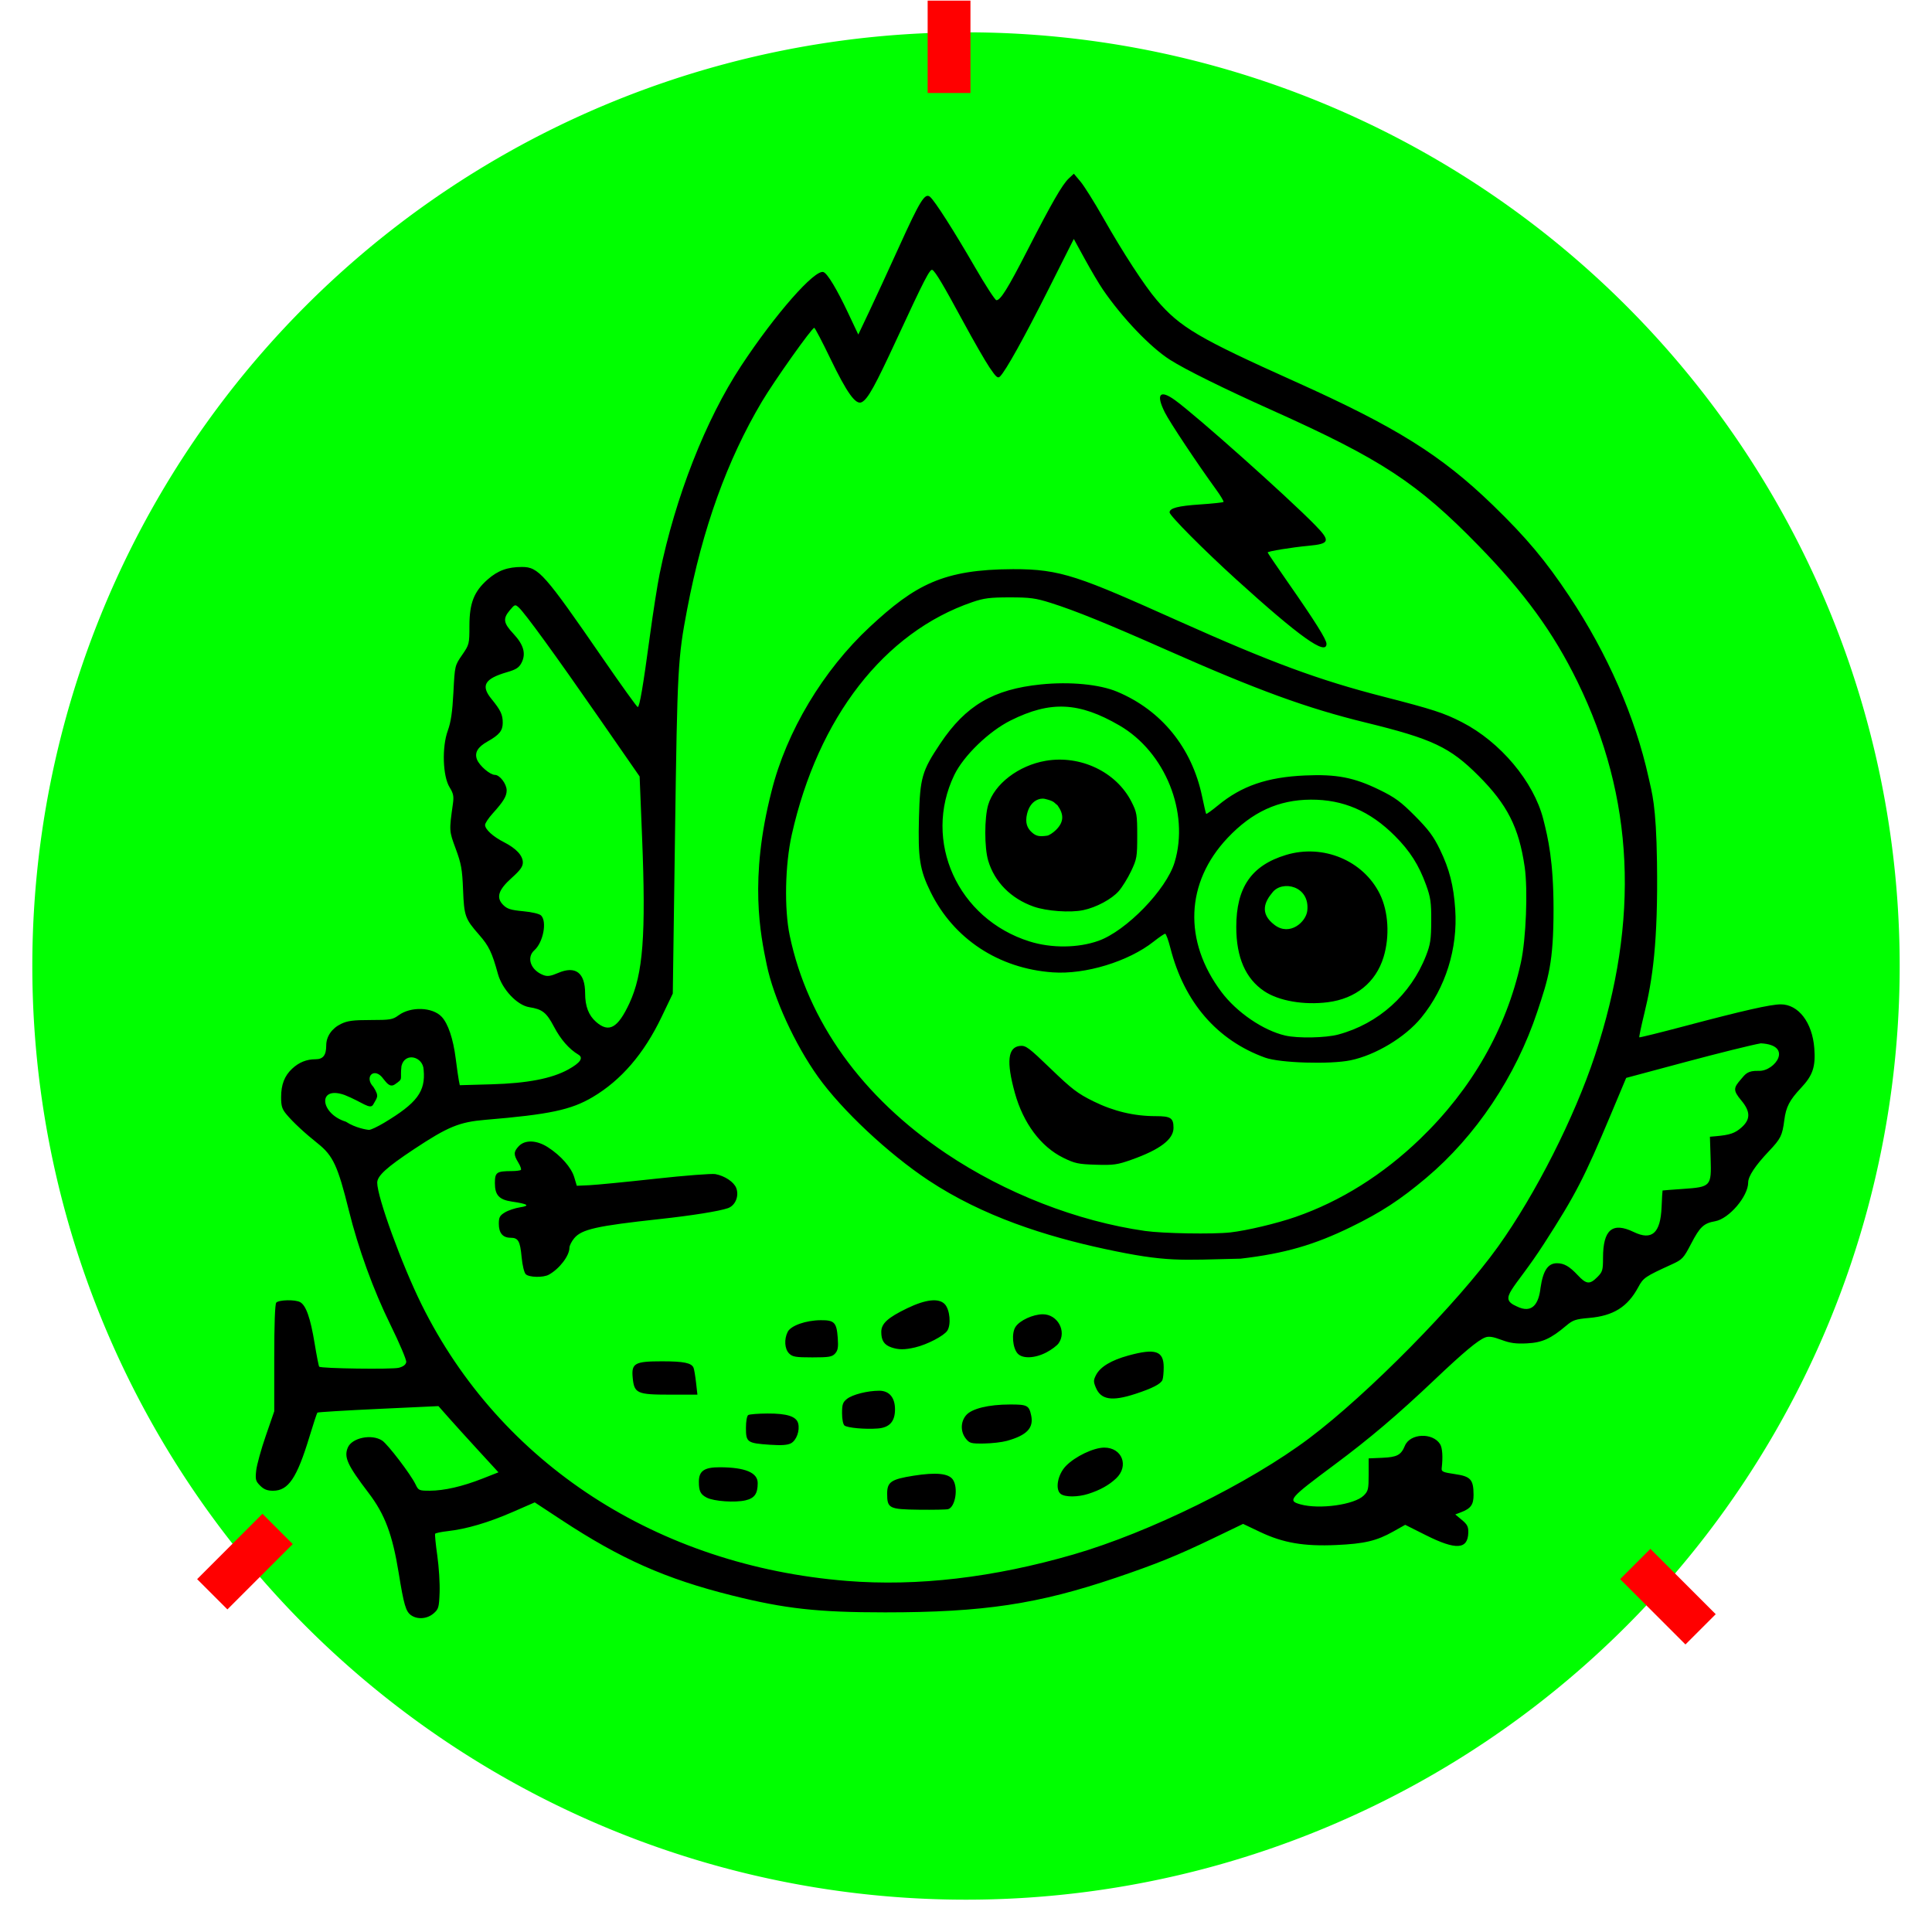 <?xml version="1.0" encoding="UTF-8" standalone="no"?>
<!-- Created with Inkscape (http://www.inkscape.org/) -->

<svg
   xmlns:dc="http://purl.org/dc/elements/1.1/"
   xmlns:cc="http://creativecommons.org/ns#"
   xmlns:rdf="http://www.w3.org/1999/02/22-rdf-syntax-ns#"
   xmlns:svg="http://www.w3.org/2000/svg"
   xmlns="http://www.w3.org/2000/svg"
   xmlns:sodipodi="http://sodipodi.sourceforge.net/DTD/sodipodi-0.dtd"
   xmlns:inkscape="http://www.inkscape.org/namespaces/inkscape"
   version="1.1"
   id="svg869"
   width="314.8mm"
   height="314.8mm"
   viewBox="0 0 1189.795 1189.795"
   sodipodi:docname="Blason_Saint_Gerard_2.svg"
   inkscape:version="0.92.3 (2405546, 2018-03-11)">
  <defs
     id="defs873" />
  <sodipodi:namedview
     pagecolor="#ffffff"
     bordercolor="#666666"
     borderopacity="1"
     objecttolerance="10"
     gridtolerance="10"
     guidetolerance="10"
     inkscape:pageopacity="0"
     inkscape:pageshadow="2"
     inkscape:window-width="1613"
     inkscape:window-height="995"
     id="namedview871"
     showgrid="false"
     fit-margin-top="5"
     fit-margin-left="5"
     units="mm"
     fit-margin-bottom="5"
     fit-margin-right="5"
     inkscape:zoom="0.54785157"
     inkscape:cx="467.74744"
     inkscape:cy="603.10621"
     inkscape:window-x="131"
     inkscape:window-y="27"
     inkscape:window-maximized="1"
     inkscape:current-layer="svg869" />
  <path
     style="opacity:1;fill:#00ff00;fill-opacity:1;fill-rule:nonzero;stroke:none;stroke-width:2.012;stroke-linejoin:miter;stroke-miterlimit:4;stroke-dasharray:none;stroke-opacity:1"
     d="M 19.904,594.898 A 574.994,574.994 0 0 0 594.898,1169.891 574.994,574.994 0 0 0 1169.891,594.898 574.994,574.994 0 0 0 594.898,19.904 574.994,574.994 0 0 0 19.904,594.898 Z"
     id="path881"
     inkscape:connector-curvature="0" />
  <path
     style="fill:#000000;stroke-width:1.208"
     d="m 266.96,993.656 c 3.134,-2.696 3.417,-3.671 3.766,-12.984 0.207,-5.538 -0.434,-15.754 -1.426,-22.701 -0.991,-6.947 -1.581,-12.991 -1.31,-13.429 0.271,-0.439 3.767,-1.168 7.77,-1.621 11.579,-1.31 24.925,-5.236 39.775,-11.701 l 13.782,-6 16.414,10.8 c 36.558,24.053 64.153,36.287 104.816,46.467 32.92,8.242 52.975,10.461 94.54,10.461 60.609,0 94.196,-5.057 142.574,-21.466 24.473,-8.301 37.574,-13.617 59.172,-24.01 l 18.709,-9.003 10.483,4.982 c 14.186,6.742 26.956,8.927 46.916,8.03 17.353,-0.78 24.828,-2.553 35.109,-8.327 l 7.322,-4.113 12.807,6.42 c 18.467,9.257 25.756,8.816 26.051,-1.576 0.103,-3.646 -0.604,-5.052 -3.943,-7.84 l -4.069,-3.397 3.52,-1.338 c 6.048,-2.299 7.754,-4.664 7.734,-10.718 -0.03,-9.45 -1.768,-11.385 -11.488,-12.792 -7.37,-1.067 -8.388,-1.521 -8.137,-3.632 0.818,-6.898 0.447,-12.506 -0.978,-14.788 -4.573,-7.323 -18.505,-6.7 -21.682,0.969 -2.372,5.726 -4.807,7.027 -13.889,7.418 l -8.428,0.363 v 9.935 c 0,8.993 -0.286,10.22 -3.02,12.934 -5.707,5.667 -27.299,8.689 -38.953,5.452 -8.184,-2.273 -7.003,-3.654 20.835,-24.355 21.669,-16.113 38.985,-30.81 61.733,-52.395 17.924,-17.007 26.715,-24.351 31.184,-26.05 2.215,-0.842 4.752,-0.465 9.949,1.479 5.434,2.032 8.921,2.511 15.769,2.164 9.415,-0.476 14.639,-2.837 24.257,-10.963 4.012,-3.39 5.779,-3.983 13.956,-4.685 14.981,-1.287 23.751,-6.768 30.317,-18.943 3.156,-5.853 4.074,-6.477 20.768,-14.109 6.407,-2.929 7.135,-3.715 11.847,-12.772 5.351,-10.286 7.738,-12.515 14.707,-13.734 8.558,-1.497 20.369,-15.339 20.369,-23.872 0,-3.825 4.374,-10.417 12.816,-19.318 7.233,-7.626 8.21,-9.596 9.424,-19.008 1.062,-8.232 3.175,-12.306 10.36,-19.973 7.236,-7.721 8.982,-12.967 8.118,-24.39 -1.197,-15.821 -9.772,-27.027 -20.665,-27.003 -6.223,0.014 -22.982,3.804 -58.718,13.279 -15.395,4.082 -28.169,7.243 -28.387,7.025 -0.218,-0.218 1.185,-6.881 3.119,-14.806 4.953,-20.305 8.496,-43.439 7.773,-93.257 -0.511,-35.226 -3.081,-42.435 -5.203,-52.056 -8.161,-37.014 -25.281,-76.168 -48.72,-111.427 -14.673,-22.072 -26.599,-36.289 -47.114,-56.166 -31.739,-30.752 -59.718,-48.235 -121.815,-76.12 -59.374,-26.662 -70.779,-33.375 -85.119,-50.101 -7.564,-8.822 -20.842,-29.202 -33.052,-50.73 -5.463,-9.633 -11.769,-19.688 -14.013,-22.345 l -4.08,-4.831 -3.15,2.946 c -3.97,3.713 -10.517,15.09 -25.414,44.16 -12.047,23.509 -16.583,30.81 -19.129,30.788 -0.797,-0.007 -6.802,-9.271 -13.346,-20.586 -12.956,-22.403 -24.682,-40.743 -27.557,-43.1 -3.106,-2.547 -6.092,2.267 -18.9,30.483 -6.635,14.615 -15.03,32.823 -18.657,40.463 l -6.594,13.89 -6.257,-13.256 c -6.953,-14.731 -12.679,-24.253 -15.154,-25.203 -5.236,-2.009 -29.783,25.93 -50.738,57.751 -21.891,33.242 -40.481,80.664 -50.182,128.012 -1.355,6.614 -4.085,24.032 -6.066,38.707 -4.181,30.962 -6.289,43.277 -7.43,43.396 -0.447,0.047 -10.177,-13.503 -21.622,-30.111 -35.846,-52.018 -39.511,-56.165 -49.635,-56.165 -8.907,0 -14.89,2.179 -21.179,7.716 -8.397,7.391 -11.203,14.523 -11.217,28.509 -0.012,11.249 -0.096,11.587 -4.506,17.99 -4.492,6.522 -4.495,6.534 -5.349,22.96 -0.634,12.184 -1.533,18.308 -3.48,23.681 -3.676,10.148 -3.101,27.997 1.122,34.83 2.356,3.812 2.7,5.54 2.036,10.243 -2.351,16.663 -2.359,16.542 1.736,27.614 3.407,9.212 4.019,12.617 4.517,25.149 0.65,16.328 1.213,17.913 9.888,27.826 6.047,6.91 7.932,10.83 11.592,24.111 2.619,9.503 11.846,19.299 19.279,20.469 8.126,1.28 10.61,3.252 15.293,12.141 4.105,7.792 9.292,13.71 14.979,17.089 3.302,1.962 1.206,5.037 -6.226,9.138 -10.155,5.604 -25.194,8.511 -47.248,9.134 l -19.569,0.553 -0.574,-2.858 c -0.316,-1.572 -1.188,-7.69 -1.939,-13.595 -1.543,-12.139 -4.681,-21.461 -8.645,-25.681 -5.648,-6.012 -19.029,-6.464 -26.575,-0.897 -3.574,2.637 -5.088,2.892 -17.194,2.892 -10.758,0 -14.21,0.453 -18.211,2.39 -5.667,2.743 -9.112,7.763 -9.112,13.276 0,6.03 -1.915,8.491 -6.607,8.491 -5.503,0 -10.183,1.893 -14.377,5.814 -4.73,4.423 -6.796,9.775 -6.796,17.607 0,5.423 0.588,7.29 3.322,10.549 4.099,4.887 11.193,11.479 19.292,17.928 9.373,7.463 12.314,13.801 19.077,41.106 5.849,23.618 15.107,49.098 25.57,70.372 5.585,11.355 9.993,21.74 9.796,23.078 -0.24,1.63 -1.752,2.801 -4.585,3.552 -4.027,1.067 -47.881,0.463 -49.019,-0.675 -0.299,-0.299 -1.563,-6.74 -2.808,-14.313 -2.587,-15.735 -5.329,-23.512 -8.979,-25.465 -3.069,-1.642 -12.906,-1.438 -14.645,0.303 -0.798,0.8 -1.249,13.099 -1.249,34.102 v 32.851 l -5.215,15.098 c -2.868,8.304 -5.521,17.905 -5.896,21.336 -0.608,5.573 -0.348,6.571 2.443,9.361 2.31,2.31 4.372,3.123 7.917,3.123 9.463,0 14.709,-7.791 22.459,-33.355 2.367,-7.808 4.555,-14.447 4.862,-14.754 0.307,-0.307 17.208,-1.335 37.556,-2.284 l 36.998,-1.725 6.207,7.028 c 3.414,3.865 11.727,13.04 18.474,20.389 l 12.267,13.361 -9.851,3.872 c -12.352,4.855 -23.555,7.429 -32.441,7.452 -6.588,0.017 -6.97,-0.153 -8.765,-3.908 -2.922,-6.114 -17.087,-24.696 -20.56,-26.971 -6.467,-4.237 -18.652,-1.73 -21.173,4.357 -2.455,5.926 -0.236,10.751 12.85,27.942 10.01,13.151 14.673,25.567 18.522,49.328 3.164,19.529 4.377,23.67 7.597,25.925 3.956,2.771 9.897,2.315 13.821,-1.06 z M 521.455,973.581 C 404.84,964.238 308.19,901.425 259.658,803.439 247.453,778.797 232.302,737.213 232.302,728.356 c 0,-4.209 5.786,-9.478 22.743,-20.711 20.85,-13.811 27.85,-16.683 43.949,-18.026 39.439,-3.291 52.685,-6.101 66.018,-14.002 17.531,-10.389 31.56,-26.699 42.368,-49.252 l 6.946,-14.494 1.375,-98.44 c 1.433,-102.549 1.727,-107.983 7.488,-138.299 9.417,-49.553 24.595,-91.726 45.961,-127.71 7.611,-12.817 30.902,-45.667 32.291,-45.544 0.448,0.04 4.892,8.522 9.874,18.851 10.329,21.412 15.734,28.898 19.433,26.918 3.774,-2.02 8.031,-9.716 21.679,-39.198 16.83,-36.356 20.323,-43.124 21.786,-42.219 1.929,1.192 6.724,9.255 19.002,31.949 6.291,11.628 13.596,24.324 16.234,28.214 4.027,5.938 5.057,6.81 6.42,5.435 3.584,-3.613 14.791,-23.77 29.703,-53.424 l 15.717,-31.253 6.866,12.531 c 3.776,6.892 8.726,15.249 11,18.571 11.986,17.512 29.193,35.532 41.342,43.296 9.42,6.02 33.05,17.709 62.584,30.958 67.611,30.33 89.72,44.819 127.445,83.52 28.412,29.146 46.087,53.454 60.934,83.797 34.926,71.38 38.44,146.427 10.774,230.095 -12.692,38.383 -36.535,85.455 -59.653,117.765 -24.83,34.704 -80.206,90.902 -116.32,118.046 -36.736,27.611 -98.324,57.968 -145.173,71.556 -49.308,14.301 -96.212,19.775 -139.633,16.296 z M 583.92,929.383 c 4.451,-1.292 6.336,-13.277 2.867,-18.23 -2.656,-3.792 -10.356,-4.545 -24.155,-2.362 -13.838,2.189 -16.289,3.85 -16.289,11.037 0,9.086 1.165,9.677 19.528,9.913 8.857,0.114 16.979,-0.048 18.049,-0.358 z M 459.137,923.955 c 5.551,-1.314 7.488,-4.06 7.488,-10.618 0,-6.446 -7.732,-9.686 -23.251,-9.742 -9.68,-0.035 -12.984,2.238 -12.984,8.931 0,5.766 0.994,7.777 4.822,9.757 4.428,2.29 17.469,3.201 23.926,1.672 z m 211.01,-3.961 c 7.227,-2.286 12.831,-5.396 17.212,-9.553 8.051,-7.64 3.693,-18.953 -7.301,-18.953 -6.559,0 -17.977,5.466 -23.655,11.324 -5.086,5.248 -6.769,14.574 -3.113,17.248 2.737,2.001 10.417,1.971 16.857,-0.066 z M 487.118,888.823 c 3.366,-1.8 5.542,-7.787 4.435,-12.199 -1.088,-4.333 -6.873,-6.203 -18.961,-6.129 -5.714,0.035 -11.024,0.457 -11.801,0.937 -0.82,0.507 -1.413,3.864 -1.413,8.006 0,8.773 0.815,9.344 14.688,10.291 7.174,0.489 10.93,0.229 13.052,-0.906 z m 132.904,-1.475 c 12.341,-3.425 16.663,-7.946 15.009,-15.697 -1.318,-6.172 -2.414,-6.737 -13.043,-6.716 -13.241,0.025 -23.516,2.536 -27.012,6.599 -3.457,4.019 -3.556,10.13 -0.231,14.356 2.307,2.933 3.183,3.174 11.173,3.075 4.768,-0.059 11.115,-0.787 14.105,-1.616 z m -79.453,-7.631 c 7.232,-0.554 10.605,-4.303 10.605,-11.782 0,-7.274 -3.548,-11.475 -9.691,-11.475 -7.203,0 -16.451,2.333 -19.852,5.009 -2.597,2.043 -3.069,3.398 -3.069,8.821 0,3.686 0.641,6.914 1.51,7.599 1.84,1.451 12.735,2.423 20.497,1.828 z M 699.136,858.425 c 10.581,-3.451 15.798,-6.148 16.764,-8.663 0.413,-1.075 0.75,-4.544 0.75,-7.708 0,-10.147 -5.097,-11.849 -21.766,-7.268 -10.585,2.909 -17.287,6.948 -19.894,11.99 -1.643,3.177 -1.659,4.113 -0.136,7.759 3.136,7.507 9.882,8.587 24.282,3.89 z m -270.472,-6.878 c -0.456,-4.031 -1.144,-8.149 -1.529,-9.151 -1.172,-3.054 -5.98,-4.053 -19.505,-4.053 -16.713,0 -18.849,1.193 -17.997,10.053 0.934,9.72 2.599,10.48 22.929,10.48 h 16.932 z m 215.735,-18.678 c 3.111,-1.62 6.508,-4.161 7.549,-5.648 5.128,-7.321 -0.674,-17.893 -9.791,-17.841 -6.043,0.035 -14.169,3.79 -16.761,7.747 -2.556,3.901 -1.833,12.957 1.312,16.433 2.986,3.3 10.597,3.003 17.69,-0.691 z m -130.104,0.685 c 1.702,-1.881 2.04,-3.862 1.627,-9.561 -0.694,-9.598 -2.063,-11.028 -10.493,-10.962 -9.182,0.071 -18.418,3.337 -20.348,7.194 -2.283,4.561 -1.893,10.524 0.869,13.286 2.089,2.089 4.026,2.416 14.307,2.416 10.285,0 12.181,-0.32 14.039,-2.373 z m 49.321,-3.782 c 7.36,-1.732 17.677,-7.1 19.763,-10.283 2.421,-3.695 1.603,-12.85 -1.45,-16.223 -3.626,-4.007 -11.726,-3.162 -23.293,2.432 -11.96,5.784 -15.918,9.402 -15.918,14.551 0,5.272 1.752,7.963 6.194,9.511 4.406,1.536 8.214,1.539 14.704,0.012 z M 337.989,784.998 c 6.521,-3.598 12.682,-11.643 12.682,-16.559 0,-1.311 1.343,-3.979 2.985,-5.93 4.617,-5.487 13.847,-7.552 52.576,-11.762 19.975,-2.171 36.65,-4.837 42.066,-6.725 4.557,-1.588 6.98,-7.472 5.106,-12.4 -1.409,-3.707 -7.067,-7.484 -12.829,-8.565 -2.212,-0.415 -18.862,0.874 -36.999,2.866 -18.137,1.991 -36.438,3.777 -40.668,3.969 l -7.692,0.348 -1.593,-5.306 c -1.792,-5.97 -8.172,-13.229 -16.174,-18.4 -6.918,-4.471 -14.151,-4.742 -17.973,-0.675 -3.224,3.432 -3.275,5.185 -0.293,10.075 1.278,2.096 2.001,4.135 1.606,4.529 -0.395,0.395 -2.938,0.725 -5.65,0.735 -9.341,0.031 -10.367,0.761 -10.367,7.371 0,7.436 2.585,10.25 10.482,11.414 9.907,1.46 11.449,2.537 5.043,3.521 -3.087,0.474 -7.299,1.888 -9.361,3.142 -3.173,1.93 -3.748,3.01 -3.748,7.042 0,5.635 2.455,8.559 7.185,8.559 4.789,0 5.933,1.995 6.859,11.962 0.46,4.953 1.56,9.509 2.53,10.479 2.025,2.025 10.771,2.216 14.226,0.309 z m 426.043,-9.876 c 27.342,-3.179 45.588,-8.583 67.967,-19.511 18.545,-9.056 30.136,-16.612 46.192,-30.111 30.683,-25.798 55.298,-62.607 68.541,-102.498 6.81,-20.512 10.016,-29.992 9.991,-63.325 -0.021,-29.08 -3.325,-43.52 -6.345,-55.306 -5.906,-23.049 -26.383,-47.445 -50.027,-59.604 -11.081,-5.698 -17.892,-7.914 -48.421,-15.749 -39.801,-10.215 -68.899,-20.959 -126.107,-46.564 -61.061,-27.33 -72.322,-32.05 -102.013,-31.948 -42.978,0.148 -60.185,9.596 -88.028,35.44 -28.844,26.773 -51.506,64.638 -60.632,101.307 -13.963,54.329 -6.769,88.497 -2.987,106.804 4.231,20.485 17.298,49.034 31.615,69.071 14.643,20.494 43.279,47.348 67.932,63.704 33.642,22.319 72.456,34.532 108.62,42.319 38.46,8.281 46.207,6.819 83.704,5.973 z m -58.857,-17.059 c -41.805,-5.966 -86.126,-23.231 -122.607,-47.761 -51.758,-34.802 -85.097,-81.258 -96.212,-134.064 -3.455,-16.415 -2.909,-43.687 1.246,-62.204 16.208,-72.237 56.962,-124.702 111.282,-143.261 7.072,-2.416 10.826,-2.889 22.949,-2.889 12.578,0 15.931,0.454 25.365,3.437 15.057,4.761 34.517,12.663 71.384,28.987 55.958,24.777 86.18,35.8 122.483,44.675 41.019,10.028 51.871,15.147 69.471,32.771 17.731,17.756 24.867,31.836 28.408,56.051 2.052,14.032 0.847,44.632 -2.322,58.973 -9.012,40.781 -30.151,77.805 -61.933,108.472 -23.012,22.204 -49.143,38.58 -76.934,48.212 -11.535,3.998 -29.854,8.346 -40.038,9.502 -10.591,1.203 -41.517,0.672 -52.541,-0.901 z m -8.301,-43.89 c 17.446,-6.191 25.815,-12.529 25.815,-19.55 0,-6.151 -1.684,-7.263 -11.006,-7.263 -13.297,0 -25.887,-3 -38.296,-9.125 -9.73,-4.803 -13.287,-7.515 -26.267,-20.033 -13.598,-13.114 -15.38,-14.442 -18.914,-14.099 -7.576,0.735 -8.567,9.654 -3.219,28.953 5.162,18.627 15.977,33.122 29.785,39.92 7.141,3.515 9.278,3.972 20.137,4.307 10.865,0.335 13.186,0.007 21.965,-3.11 z m 134.851,-61.21 c 15.44,-3.202 33.629,-14.16 43.5,-26.207 14.976,-18.277 22.611,-42.63 20.95,-66.824 -1.009,-14.701 -3.55,-24.633 -9.397,-36.731 -3.931,-8.134 -6.99,-12.253 -15.35,-20.669 -8.768,-8.827 -12.279,-11.41 -21.915,-16.12 -15.657,-7.653 -26.412,-9.727 -45.898,-8.852 -23.302,1.046 -38.938,6.424 -53.477,18.394 -3.836,3.158 -7.138,5.529 -7.337,5.268 -0.199,-0.261 -1.326,-5.094 -2.505,-10.741 -6.249,-29.951 -24.999,-53.059 -52.344,-64.513 -10.857,-4.547 -29.051,-6.287 -46.866,-4.481 -29.355,2.976 -46.317,12.932 -62.013,36.397 -11.313,16.913 -12.496,21.026 -13.138,45.673 -0.649,24.91 0.468,32.102 7.082,45.604 14.207,28.999 41.962,47.301 75.298,49.654 20.111,1.419 46.607,-6.668 62.182,-18.979 3.344,-2.643 6.52,-4.806 7.056,-4.806 0.537,0 1.98,3.941 3.207,8.757 8.523,33.444 28.752,56.858 58.363,67.55 9.11,3.289 39.979,4.244 52.599,1.627 z m -40.188,-15.228 c -13.565,-3.124 -29.871,-14.242 -39.315,-26.805 -23.59,-31.382 -22.165,-67.432 3.751,-94.894 15.136,-16.039 31.298,-23.475 51.266,-23.585 19.955,-0.11 36.534,7.042 51.798,22.346 9.314,9.338 14.75,17.89 19.219,30.236 2.761,7.628 3.199,10.705 3.148,22.145 -0.05,11.368 -0.514,14.454 -3.214,21.375 -9.357,23.986 -29.308,41.91 -54.042,48.55 -7.781,2.089 -24.848,2.42 -32.612,0.632 z m 26.147,-20.523 c 17.239,-2.187 29.632,-12.228 34.378,-27.853 3.876,-12.761 2.97,-28.063 -2.295,-38.757 -10.191,-20.701 -34.99,-31.028 -57.842,-24.087 -21.268,6.46 -30.586,19.98 -30.586,44.38 0,18.674 5.706,31.773 17.204,39.495 8.928,5.996 24.398,8.693 39.14,6.823 z m -32.639,-47.509 c -10.005,-7.441 -5.681,-14.996 -1.492,-20.011 5.856,-7.851 23.293,-4.304 21.519,11.195 -0.793,6.925 -10.728,15.731 -20.027,8.816 z m -150.991,10.079 c -44.296,-13.895 -65.988,-61.844 -46.373,-102.509 5.72,-11.859 21.28,-26.911 34.758,-33.623 24.491,-12.196 42.027,-11.378 66.975,3.124 28.209,16.399 43.199,53.601 33.95,84.259 -5.074,16.818 -29.742,42.252 -46.9,48.355 -12.561,4.468 -28.935,4.62 -42.409,0.393 z m 33.02,-19.281 c 8.076,-1.698 17.529,-6.765 21.891,-11.733 2.136,-2.433 5.571,-7.983 7.632,-12.332 3.516,-7.419 3.748,-8.767 3.748,-21.799 0,-12.96 -0.237,-14.358 -3.534,-20.869 -9.304,-18.373 -31.377,-28.924 -52.818,-25.247 -16.731,2.869 -31.612,14.262 -35.433,27.127 -2.37,7.981 -2.37,26.372 -7e-4,34.352 3.905,13.151 14.026,23.381 28.012,28.316 7.973,2.813 22.547,3.856 30.502,2.184 z m -31.668,-47.95 c -2.659,-2.402 -4.295,-5.668 -2.895,-11.424 2.096,-8.622 8.377,-9.76 10.815,-9.191 6.351,1.483 5.606,2.381 7.863,3.897 4.028,5.566 4.16,10.237 -0.798,15.196 -1.985,1.985 -4.474,3.464 -5.51,3.608 -4.924,0.684 -6.815,0.316 -9.474,-2.086 z M 816.901,396.483 c 0,-2.645 -7.136,-14.008 -23.825,-37.94 -6.826,-9.788 -12.411,-18.028 -12.411,-18.31 0,-0.734 14.737,-3.142 25.237,-4.124 13.162,-1.231 13.645,-2.912 3.734,-13.008 -17.243,-17.565 -72.832,-67.115 -85.982,-76.641 -9.433,-6.833 -11.968,-3.74 -6.252,7.626 3.007,5.979 20.172,31.791 31.444,47.284 2.867,3.94 4.942,7.433 4.613,7.762 -0.329,0.329 -6.824,1.016 -14.432,1.527 -13.603,0.913 -18.755,2.258 -18.755,4.897 0,1.971 21.066,23.158 41.067,41.303 38.938,35.323 55.561,47.179 55.561,39.625 z m 117.082,407.997 c -11.676,-5.204 -1.982,-9.286 16.907,-38.609 19.422,-30.152 24.618,-40.206 41.197,-79.718 l 9.376,-22.345 36.791,-9.858 c 20.235,-5.422 41.002,-10.565 46.148,-11.43 20.322,1.098 8.668,17.3 -1.208,16.953 -7.15,-0.267 -8.416,2.137 -11.114,5.268 -4.444,5.159 -5.01,6.624 0.281,12.957 5.741,6.871 5.748,11.701 0.026,16.725 -3.957,3.474 -7.133,4.545 -15.728,5.301 l -3.624,0.319 0.427,13.288 c 0.555,17.294 0.231,17.652 -17.097,18.853 -6.775,0.47 -12.399,0.904 -12.496,0.964 -0.098,0.061 -0.37,4.691 -0.604,10.29 -0.669,15.997 -5.951,20.697 -17.161,15.271 -13.096,-6.339 -18.897,-1.461 -18.897,15.89 0,7.638 -0.308,8.675 -3.531,11.898 -4.66,4.66 -6.752,4.458 -12.009,-1.161 -5.118,-5.47 -8.444,-7.387 -12.82,-7.387 -5.566,0 -8.56,4.482 -10.131,15.163 -1.035,9.245 -4.745,16.357 -14.734,11.367 z M 213.021,690.793 c -15.997,-4.907 -17.696,-22.49 -0.783,-16.451 10.78,4.282 15.751,9.315 17.605,5.851 2.389,-4.463 3.944,-4.779 0.107,-10.829 -6.022,-6.327 0.784,-12.681 6.209,-4.863 1.587,1.75 3.723,5.56 6.998,3.31 5.622,-3.863 3.025,-2.546 4.08,-11.307 2.151,-8.831 13.398,-5.809 13.66,2.364 1.245,13.337 -4.057,20.43 -24.367,32.6 -3.986,2.388 -8.139,4.344 -9.229,4.346 -1.09,10e-4 -8.394,-1.128 -14.28,-5.019 z M 367.049,629.285 c -4.565,-4.008 -6.697,-9.582 -6.708,-17.536 -0.017,-12.716 -5.914,-17.179 -16.617,-12.574 -4.622,1.988 -6.588,2.275 -9.09,1.324 -7.799,-2.965 -10.625,-10.782 -5.537,-15.315 5.419,-4.829 7.886,-17.629 4.122,-21.393 -1.027,-1.027 -5.589,-2.11 -11.045,-2.621 -7.585,-0.711 -9.843,-1.419 -12.275,-3.851 -4.552,-4.552 -3.06,-9.27 5.295,-16.747 5.154,-4.612 6.79,-6.883 6.79,-9.424 0,-4.254 -4.109,-8.671 -11.627,-12.498 -6.769,-3.445 -11.624,-7.883 -11.624,-10.626 0,-1.042 2.079,-4.192 4.621,-7 6.665,-7.365 8.666,-10.66 8.666,-14.271 0,-3.958 -4.243,-9.557 -7.242,-9.557 -2.994,0 -9.591,-5.679 -11.047,-9.509 -1.596,-4.197 0.425,-7.627 6.509,-11.047 7.278,-4.091 9.365,-6.66 9.365,-11.532 0,-5.034 -1.273,-7.722 -6.965,-14.703 -6.697,-8.214 -4.214,-12.446 9.667,-16.479 5.536,-1.608 7.318,-2.765 8.864,-5.754 2.888,-5.584 1.341,-11.121 -5.003,-17.903 -6.182,-6.609 -6.582,-9.265 -2.185,-14.491 3.065,-3.642 3.249,-3.696 5.541,-1.621 3.742,3.387 22.583,29.321 49.541,68.194 l 24.836,35.814 1.506,37.215 c 2.454,60.648 0.644,84.366 -7.825,102.531 -7.138,15.309 -12.603,18.337 -20.533,11.375 z"
     id="path879"
     inkscape:connector-curvature="0"
     sodipodi:nodetypes="cccccscssssccscccscscccscccccscscscssccscccssccsccccsssssssscssccssccccsccccsscccccccssccsscsccsscscsscsccssccssccsccsssscsccsccccssssccssssssccssscscccsccscccssssssssscscscccsssccccsccccccscscccscccccccsscsccccssscccccsssccccccccsscccsscccssccccscccsccccscccccssscssccccscscssssssccssscsssssscssscssscscsscccscccsssccccccccsscsscscsssssccccsssccsssscscssssscscscccssscccccsscsscscsccscccsssscsscscccscccsscccsscsccccccccsccscccccccccssscscsscsscccsccscscc" />
  <path
     style="opacity:1;fill:#ff0000;fill-opacity:1;fill-rule:nonzero;stroke:none;stroke-width:1.512;stroke-linejoin:miter;stroke-miterlimit:4;stroke-dasharray:none;stroke-opacity:1"
     d="m 180.275,950.899 -18.642,-18.642 -40.233,40.233 18.642,18.642 z"
     id="rect903"
     inkscape:connector-curvature="0" />
  <path
     style="opacity:1;fill:#ff0000;fill-opacity:1;fill-rule:nonzero;stroke:none;stroke-width:1.512;stroke-linejoin:miter;stroke-miterlimit:4;stroke-dasharray:none;stroke-opacity:1"
     d="M 597.644,0.37 H 571.279 V 57.268 h 26.364 z"
     id="rect903-3"
     inkscape:connector-curvature="0" />
  <path
     style="opacity:1;fill:#ff0000;fill-opacity:1;fill-rule:nonzero;stroke:none;stroke-width:1.512;stroke-linejoin:miter;stroke-miterlimit:4;stroke-dasharray:none;stroke-opacity:1"
     d="m 1037.963,1012.722 18.642,-18.642 -40.233,-40.233 -18.642,18.642 z"
     id="rect903-6"
     inkscape:connector-curvature="0" />
</svg>
